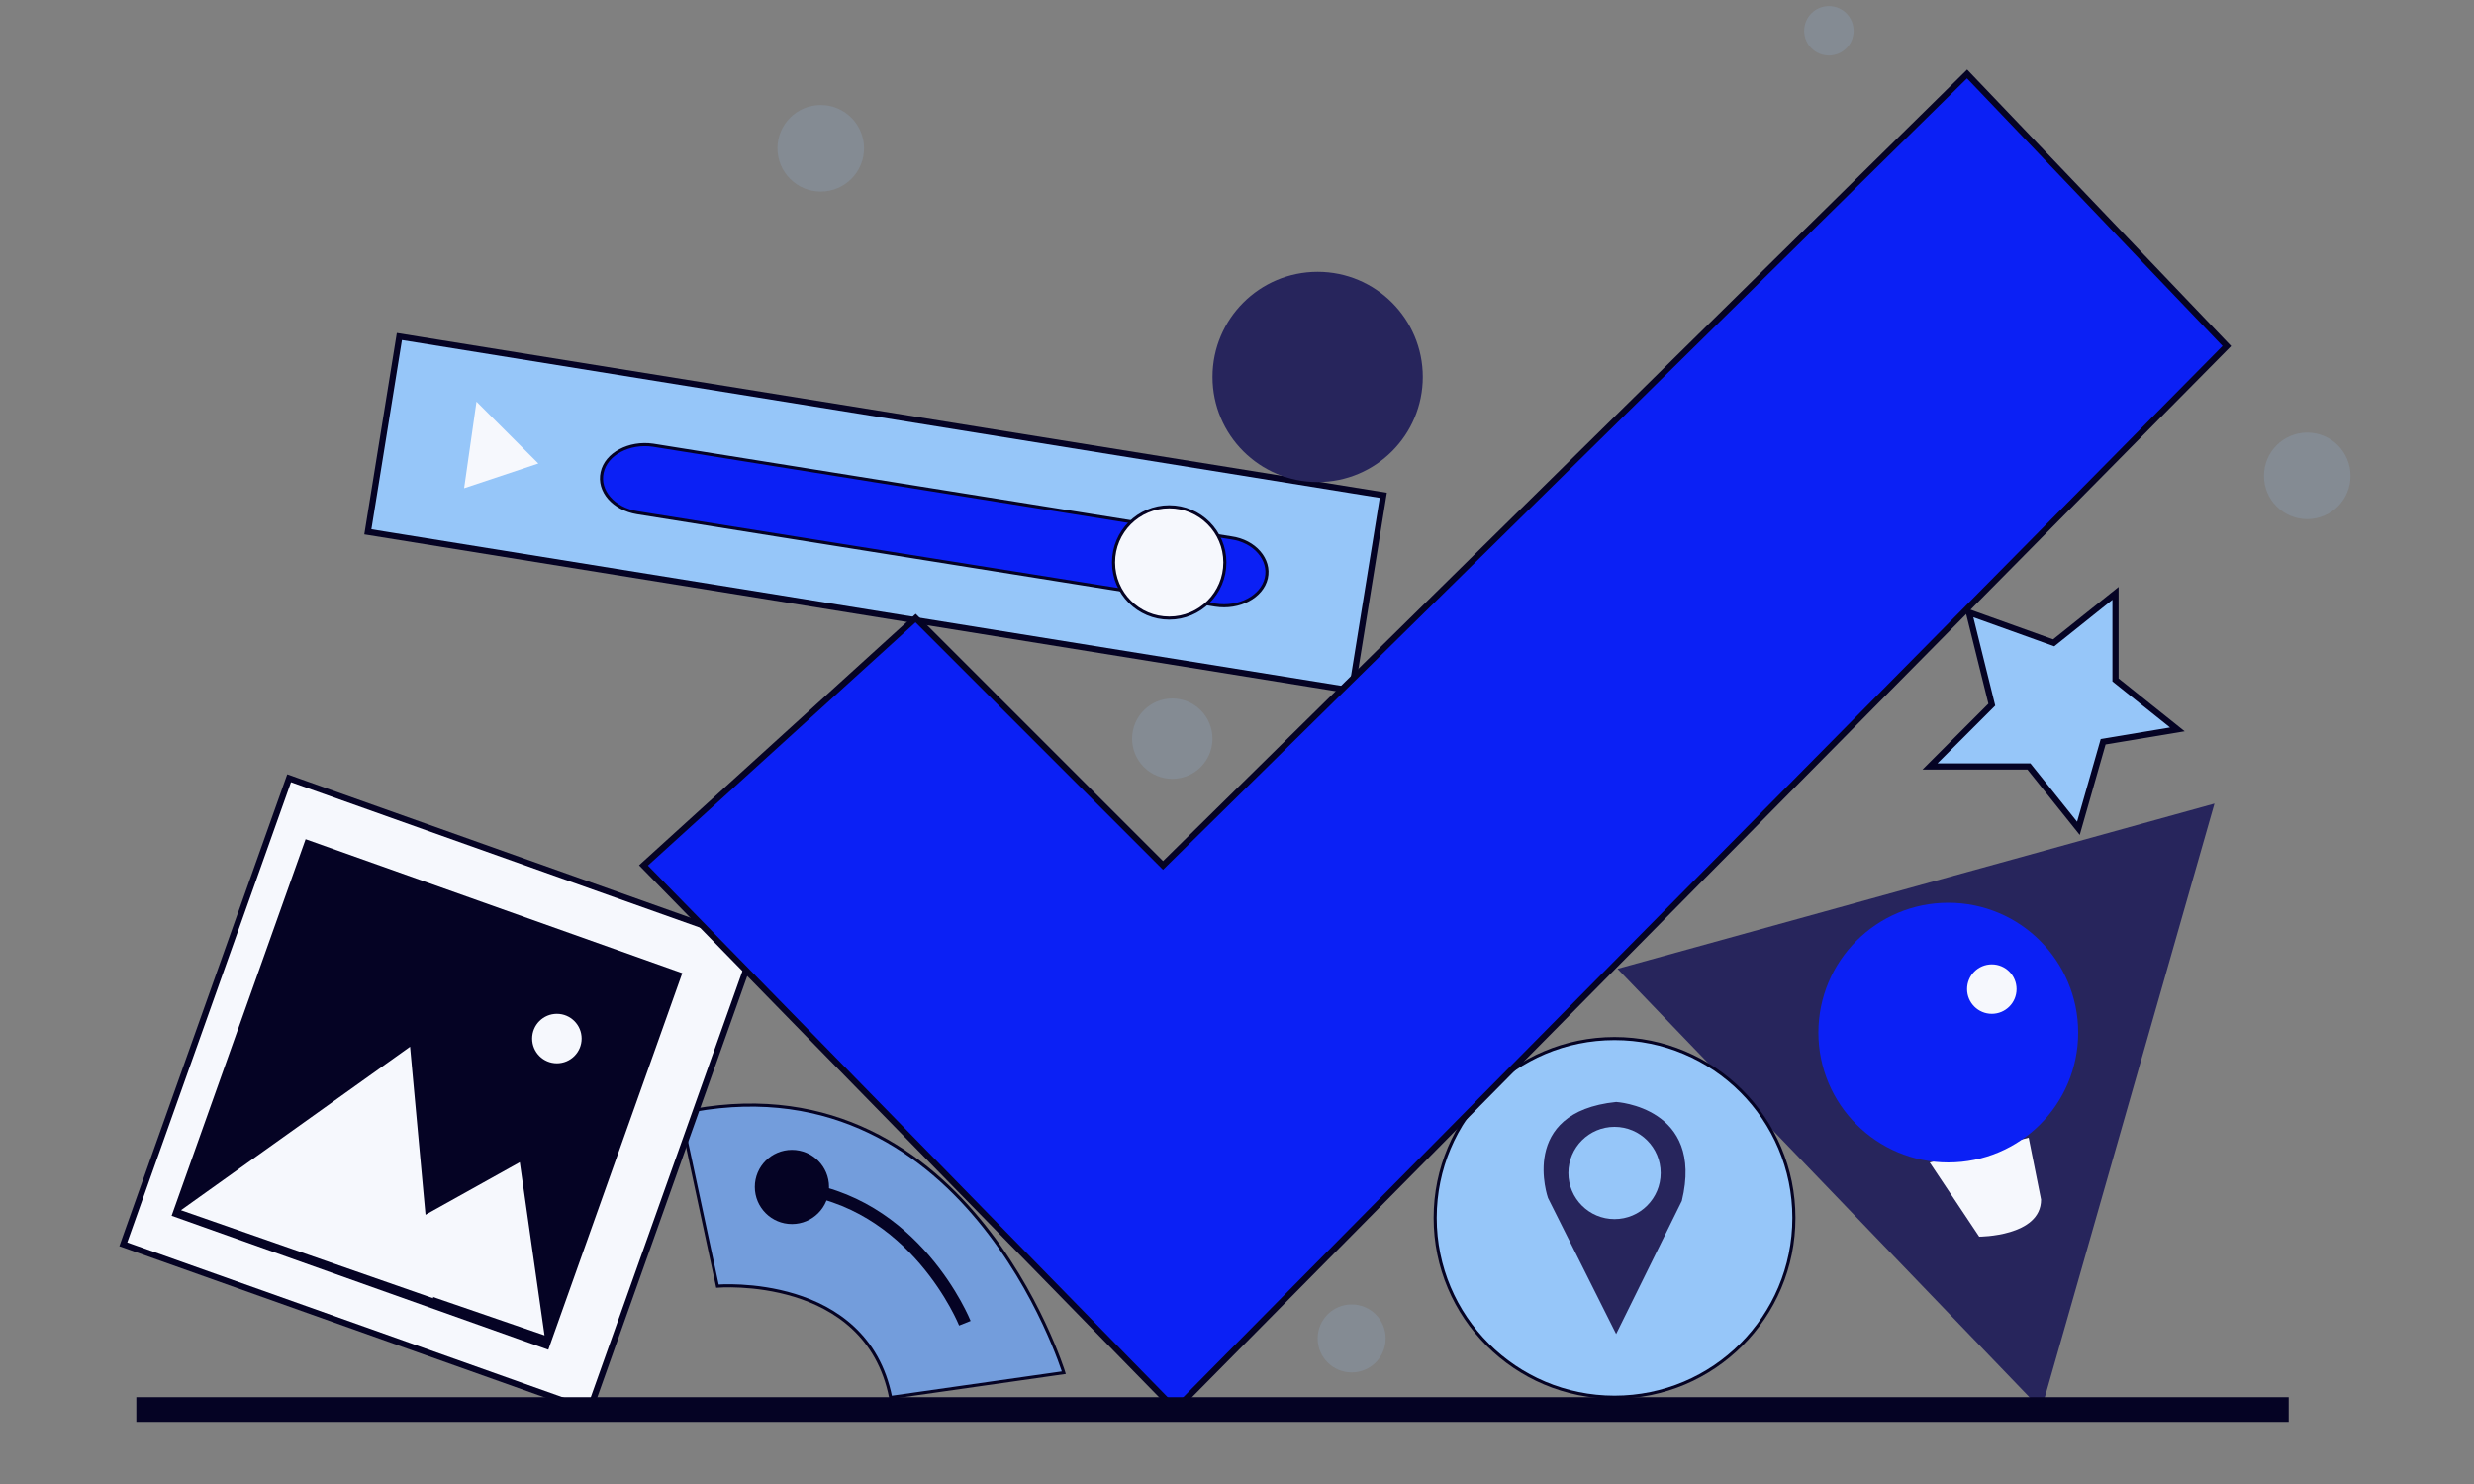 <svg id="Layer_1" data-name="Layer 1" xmlns="http://www.w3.org/2000/svg" viewBox="0 0 200 120"><rect x="0" y="0" width="200" height="120" fill="#808080" stroke="none"/><defs><style>.cls-1,.cls-12,.cls-15,.cls-2{fill:#96c6f9;}.cls-1{opacity:0.16;}.cls-10,.cls-11,.cls-12,.cls-13,.cls-14,.cls-2,.cls-4,.cls-5,.cls-8{stroke:#050324;stroke-miterlimit:10;}.cls-11,.cls-13,.cls-2{stroke-width:0.5px;}.cls-11,.cls-3,.cls-5{fill:#f6f8fd;}.cls-13,.cls-4,.cls-7{fill:#0b20f5;}.cls-12,.cls-4,.cls-5,.cls-8{stroke-width:0.25px;}.cls-14,.cls-6{fill:#27255c;}.cls-8{fill:#739ddc;}.cls-9{fill:#050324;}.cls-10{fill:none;}.cls-14{stroke-width:2px;}</style></defs><circle class="cls-1" cx="66.35" cy="11.99" r="3.5"/><rect class="cls-2" x="30.49" y="33.53" width="80.57" height="16" transform="translate(7.53 -10.75) rotate(9.17)"/><polygon class="cls-3" points="38.52 32.48 37.52 39.48 43.52 37.48 38.52 32.48"/><path class="cls-4" d="M48.68,38.2h0c-.34,1.5.93,2.95,2.84,3.26l46.73,7.47c1.93.3,3.77-.67,4.12-2.18h0c.34-1.49-.93-3-2.85-3.26L52.79,36C50.87,35.72,49,36.7,48.68,38.2Z"/><circle class="cls-5" cx="94.52" cy="45.48" r="4.5"/><circle class="cls-6" cx="106.52" cy="30.48" r="8.5"/><polygon class="cls-6" points="130.76 78.34 165.02 113.98 179.02 64.98 130.76 78.34"/><path class="cls-3" d="M156,94l4,6s5,0,5-3l-1-5Z"/><circle class="cls-7" cx="157.5" cy="83.5" r="10.5"/><circle class="cls-3" cx="161.02" cy="79.98" r="2"/><polygon class="cls-2" points="156.02 61.98 161.02 56.98 159.17 49.52 166.02 51.98 171.02 47.98 171.02 54.98 176.02 58.98 170.02 59.98 168.02 66.98 164.02 61.98 156.02 61.98"/><path class="cls-8" d="M55,90l3,14s12-1,14,9l14-2S78,85,55,90Z"/><circle class="cls-9" cx="64.02" cy="95.98" r="3"/><path class="cls-10" d="M78,107S74,97,64,96"/><rect class="cls-11" x="15.52" y="68.48" width="40" height="40" transform="translate(31.7 -6.79) rotate(19.58)"/><rect class="cls-9" x="18.36" y="72.34" width="32.32" height="32.32" transform="translate(31.65 -6.45) rotate(19.58)"/><polygon class="cls-3" points="14.63 97.86 33.15 84.64 35.02 104.98 14.63 97.86"/><circle class="cls-3" cx="45.02" cy="83.98" r="2"/><polygon class="cls-3" points="27.26 102.21 44.02 107.98 42.02 93.98 42.02 93.98 27.26 102.21"/><circle class="cls-12" cx="130.52" cy="98.48" r="14.5"/><polygon class="cls-13" points="74.02 49.98 94.02 69.98 159.02 5.98 180.02 27.98 95.02 113.98 52.02 69.98 74.02 49.98"/><line class="cls-14" x1="11.02" y1="113.98" x2="185.02" y2="113.98"/><path class="cls-6" d="M130.65,107.87l-5.51-11s-2.45-6.94,5.51-7.76c0,0,7.15.41,5.31,8Z"/><circle class="cls-15" cx="130.52" cy="94.85" r="3.73"/><circle class="cls-1" cx="94.77" cy="59.73" r="3.25"/><circle class="cls-1" cx="109.27" cy="108.23" r="2.75"/><circle class="cls-1" cx="186.52" cy="38.48" r="3.5"/><circle class="cls-1" cx="147.85" cy="2.49" r="2"/></svg>
